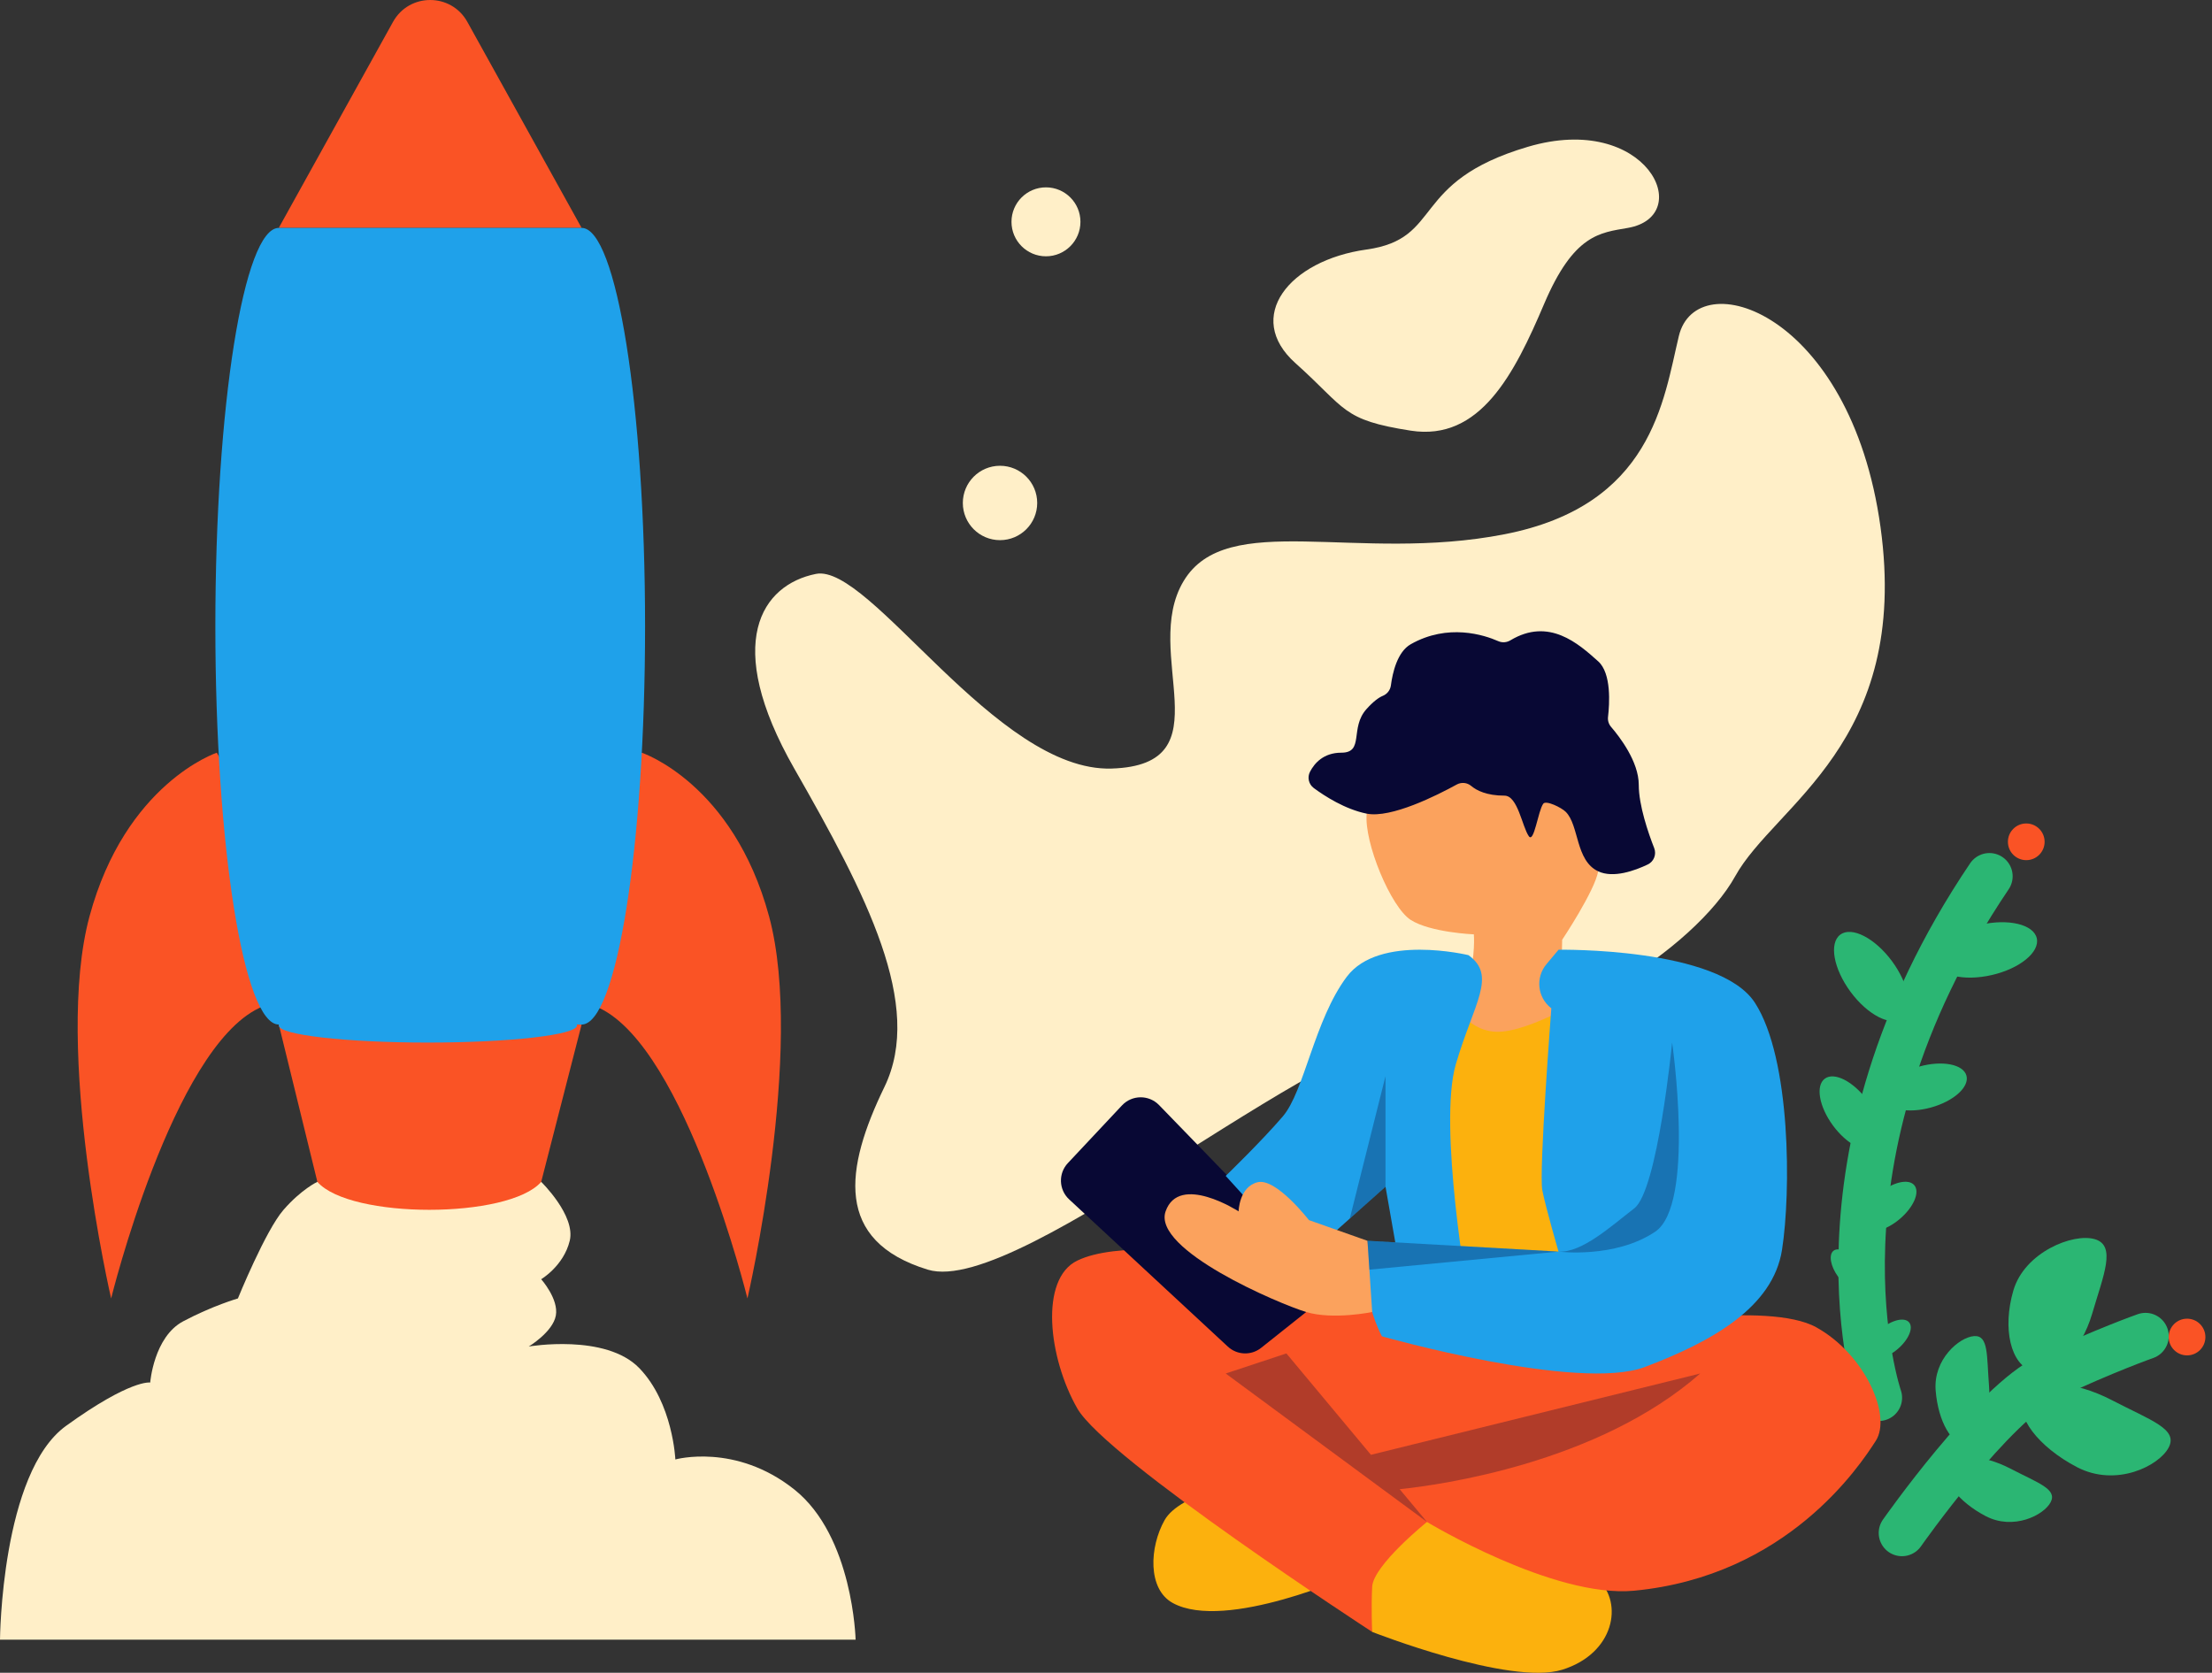 <svg width="238" height="180" viewBox="0 0 238 180" fill="none" xmlns="http://www.w3.org/2000/svg">
<rect x="0" y="0" width="238" height="180" fill="#333333" stroke="none"/>
<path d="M180.636 36.158C178.978 43.064 177.777 54.389 161.874 57.49C145.971 60.595 131.993 54.776 127.348 62.532C122.699 70.289 132.009 82.314 119.597 82.701C107.185 83.087 93.61 60.592 87.791 61.755C81.972 62.919 77.707 69.134 85.463 82.707C93.22 96.276 99.426 108.166 95.161 116.96C90.895 125.755 89.732 133.52 99.816 136.619C109.9 139.717 144.718 108.682 155.668 110.628C166.619 112.575 182.433 102 186.698 94.289C190.963 86.579 205.555 79.986 202.334 56.713C199.109 33.444 182.534 28.248 180.636 36.158Z" fill="#FFEFC8"/>
<path d="M175.158 24.523C172.161 25.048 169.339 25.177 166.14 32.704C162.94 40.23 159.255 47.504 151.787 46.34C144.319 45.177 144.903 44.013 139.375 39.069C133.848 34.122 138.675 28.015 147.025 26.851C155.374 25.687 151.594 19.579 164.392 15.796C177.194 12.013 182.525 23.23 175.158 24.523Z" fill="#FFEFC8"/>
<path d="M112.541 27.579C114.589 27.579 116.25 25.918 116.25 23.869C116.25 21.82 114.589 20.16 112.541 20.16C110.492 20.16 108.831 21.82 108.831 23.869C108.831 25.918 110.492 27.579 112.541 27.579Z" fill="#FFEFC8"/>
<path d="M107.597 58.123C109.807 58.123 111.598 56.331 111.598 54.122C111.598 51.912 109.807 50.12 107.597 50.12C105.387 50.12 103.596 51.912 103.596 54.122C103.596 56.331 105.387 58.123 107.597 58.123Z" fill="#FFEFC8"/>
<path d="M204.64 164.955C204.64 164.955 214.423 150.993 220.423 148.158C226.423 145.324 230.845 143.77 230.845 143.77" stroke="#2BB673" stroke-width="5" stroke-miterlimit="10" stroke-linecap="round" stroke-linejoin="round"/>
<path d="M201.797 123.454C202.814 122.703 202.418 120.44 200.912 118.401C199.406 116.361 197.36 115.317 196.342 116.069C195.324 116.821 195.721 119.083 197.227 121.123C198.733 123.162 200.779 124.206 201.797 123.454Z" fill="#2BB673"/>
<path d="M200.346 138.711C200.915 138.291 200.692 137.025 199.849 135.883C199.006 134.741 197.861 134.156 197.292 134.576C196.723 134.997 196.946 136.263 197.789 137.405C198.632 138.546 199.777 139.131 200.346 138.711Z" fill="#2BB673"/>
<path d="M204.669 109.584C205.901 108.675 205.409 105.919 203.57 103.429C201.731 100.94 199.242 99.659 198.01 100.569C196.778 101.479 197.27 104.234 199.109 106.724C200.948 109.214 203.437 110.494 204.669 109.584Z" fill="#2BB673"/>
<path d="M214.309 104.919C217.325 104.224 219.491 102.451 219.147 100.959C218.804 99.466 216.08 98.82 213.064 99.515C210.048 100.21 207.881 101.983 208.225 103.475C208.569 104.967 211.293 105.614 214.309 104.919Z" fill="#2BB673"/>
<path d="M207.765 119.173C210.209 118.497 211.916 116.961 211.579 115.742C211.242 114.522 208.988 114.082 206.544 114.757C204.101 115.433 202.393 116.969 202.73 118.189C203.067 119.408 205.322 119.849 207.765 119.173Z" fill="#2BB673"/>
<path d="M233.341 155.755C232.303 157.745 227.676 160.06 223.484 157.877C219.293 155.694 216.738 152.31 217.776 150.32C218.814 148.33 223.052 148.487 227.24 150.67C231.431 152.85 234.376 153.762 233.341 155.755Z" fill="#2BB673"/>
<path d="M220.641 161.642C219.907 163.051 216.624 164.694 213.655 163.143C210.686 161.596 208.874 159.198 209.608 157.785C210.342 156.376 213.348 156.486 216.317 158.034C219.287 159.581 221.375 160.229 220.641 161.642Z" fill="#2BB673"/>
<path d="M212.387 143.773C210.799 143.896 208.005 146.273 208.266 149.614C208.527 152.955 210.023 155.559 211.61 155.436C213.198 155.313 214.269 152.506 214.011 149.166C213.75 145.825 213.971 143.648 212.387 143.773Z" fill="#2BB673"/>
<path d="M204.394 131.178C205.895 129.914 206.6 128.282 205.969 127.534C205.339 126.785 203.611 127.204 202.111 128.468C200.61 129.733 199.905 131.364 200.536 132.112C201.166 132.861 202.894 132.442 204.394 131.178Z" fill="#2BB673"/>
<path d="M204.159 145.183C205.349 144.18 205.909 142.885 205.408 142.291C204.908 141.697 203.537 142.029 202.346 143.032C201.156 144.036 200.596 145.33 201.097 145.924C201.597 146.518 202.968 146.186 204.159 145.183Z" fill="#2BB673"/>
<path d="M218.688 147.544C216.345 146.856 215.424 142.969 216.63 138.857C217.834 134.746 223.054 132.654 225.394 133.342C227.734 134.03 226.315 137.233 225.112 141.344C223.908 145.456 221.031 148.232 218.688 147.544Z" fill="#2BB673"/>
<path d="M235.316 145.846C236.406 145.846 237.29 144.962 237.29 143.872C237.29 142.781 236.406 141.897 235.316 141.897C234.225 141.897 233.341 142.781 233.341 143.872C233.341 144.962 234.225 145.846 235.316 145.846Z" fill="#FA5325"/>
<path d="M218.015 92.557C219.106 92.557 219.99 91.673 219.99 90.583C219.99 89.493 219.106 88.609 218.015 88.609C216.925 88.609 216.041 89.493 216.041 90.583C216.041 91.673 216.925 92.557 218.015 92.557Z" fill="#FA5325"/>
<path d="M202.155 150.406C202.155 150.406 193.364 124.935 214.051 94.292" stroke="#2BB673" stroke-width="5" stroke-miterlimit="10" stroke-linecap="round" stroke-linejoin="round"/>
<path d="M58.229 127.173C58.229 127.173 61.96 130.8 61.3 133.514C60.64 136.229 58.229 137.65 58.229 137.65C58.229 137.65 60.133 139.785 59.805 141.563C59.476 143.34 56.891 144.891 56.891 144.891C56.891 144.891 65.166 143.469 68.787 147.219C72.407 150.968 72.665 157.045 72.665 157.045C72.665 157.045 79.132 155.236 85.466 160.278C91.801 165.32 92.059 176.439 92.059 176.439H0C0 176.439 0.129 158.467 7.112 153.425C14.095 148.383 16.161 148.769 16.161 148.769C16.161 148.769 16.545 143.856 19.714 142.177C22.883 140.497 25.597 139.72 25.597 139.72C25.597 139.72 28.57 132.403 30.51 130.179C32.451 127.956 34.146 127.173 34.146 127.173H58.229Z" fill="#FFEFC8"/>
<path d="M147.639 175.601C147.639 175.601 162.455 181.42 168.08 179.673C173.706 177.926 174.673 172.497 171.958 169.975C169.244 167.454 153.921 162.799 153.921 162.799C153.921 162.799 148.468 160.665 147.024 165.514C145.584 170.362 147.639 175.601 147.639 175.601Z" fill="#FCB10D"/>
<path d="M134.333 159.308C134.333 159.308 126.942 160.665 125.305 163.573C123.669 166.481 123.457 171.004 126.19 172.494C131.88 175.598 145.667 169.389 145.667 169.389L134.333 159.308Z" fill="#FCB10D"/>
<path d="M174.479 142.825C174.479 142.825 190.189 139.917 195.424 142.825C200.66 145.732 203.571 152.328 201.824 155.043C200.077 157.757 192.277 169.589 175.837 171.167C167.146 172.002 153.534 163.77 153.534 163.77C153.534 163.77 147.755 168.425 147.638 170.752C147.522 173.08 147.638 175.601 147.638 175.601C147.638 175.601 119.013 156.983 115.909 151.551C112.805 146.119 111.822 137.632 115.909 135.648C119.996 133.665 128.904 134.485 134.913 135.648C140.929 136.812 155.281 145.539 174.479 142.825Z" fill="#FA5325"/>
<path d="M133.839 128.331L124.71 118.913C123.614 117.783 121.796 117.798 120.721 118.947L114.899 125.153C113.852 126.267 113.913 128.021 115.034 129.059L132.104 144.897C133.102 145.825 134.628 145.883 135.697 145.032L140.542 141.176L133.839 128.331Z" fill="#080834"/>
<path d="M167.887 109.919L168.08 101.128C168.08 101.128 171.571 95.892 171.958 93.758C172.345 91.624 171.958 87.939 171.958 87.939C171.958 87.939 171.181 78.825 162.845 79.599C154.508 80.373 147.35 84.448 147.049 87.549C146.748 90.654 149.656 97.633 151.79 98.99C153.924 100.348 158.579 100.541 158.579 100.541C158.579 100.541 158.773 102.869 157.999 105.39C157.225 107.911 155.671 110.625 155.671 110.625C155.671 110.625 159.743 112.176 162.654 112.176C165.559 112.182 167.887 109.919 167.887 109.919Z" fill="#FBA25D"/>
<path d="M155.668 106.56C155.668 106.56 157.219 110.825 160.904 111.021C164.589 111.215 171.958 106.56 171.958 106.56L170.988 139.723L151.787 137.396L155.668 106.56Z" fill="#FCB10D"/>
<path d="M157.996 102.777C157.996 102.777 148.397 100.449 144.906 105.104C141.414 109.759 140.349 117.421 138.021 120.135C135.693 122.85 131.88 126.534 131.88 126.534L140.155 135.648L149.075 127.698L151.016 138.753L157.999 139.723C157.999 139.723 154.701 121.106 156.642 114.51C158.576 107.917 161.097 105.006 157.996 102.777Z" fill="#1FA1EA"/>
<path d="M167.693 102.196L166.388 103.753C165.191 105.184 165.415 107.318 166.879 108.47L166.916 108.497C166.916 108.497 165.559 126.145 165.946 128.085C166.333 130.026 167.69 134.678 167.69 134.678L147.132 133.514C147.132 133.514 146.938 135.842 147.132 138.556C147.325 141.271 148.683 143.792 148.683 143.792C148.683 143.792 169.821 149.804 176.997 147.09C184.174 144.375 190.766 140.69 191.737 134.485C192.707 128.279 192.707 113.926 188.829 107.914C184.954 101.905 167.693 102.196 167.693 102.196Z" fill="#1FA1EA"/>
<path d="M147.135 133.517L140.831 131.288C140.831 131.288 137.297 126.71 135.304 127.216C133.311 127.723 133.268 130.348 133.268 130.348C133.268 130.348 126.869 126.209 125.413 130.348C123.958 134.488 137.631 140.307 140.539 141.179C143.447 142.051 147.639 141.179 147.639 141.179L147.135 133.517Z" fill="#FBA25D"/>
<path d="M162.513 68.901C162.114 69.14 161.632 69.18 161.208 68.993C159.691 68.324 155.8 67.052 151.79 69.322C150.341 70.141 149.831 72.392 149.653 73.756C149.585 74.262 149.251 74.686 148.778 74.879C148.375 75.045 147.801 75.438 147.027 76.301C145.197 78.337 146.825 80.993 144.322 80.993C142.403 80.993 141.423 82.132 140.951 83.044C140.634 83.649 140.809 84.395 141.359 84.801C142.507 85.648 144.715 87.082 147.049 87.552C149.674 88.077 154.64 85.572 156.734 84.42C157.237 84.144 157.855 84.202 158.294 84.571C158.871 85.056 159.955 85.615 161.874 85.615C163.308 85.615 163.775 88.959 164.493 89.978C165.055 90.773 165.479 87.279 166.044 86.487C166.336 86.075 168.012 86.904 168.467 87.359C169.922 88.814 169.496 92.6 171.958 93.758C173.586 94.526 175.904 93.684 177.286 93.024C177.946 92.711 178.25 91.94 177.983 91.258C177.354 89.653 176.322 86.674 176.322 84.448C176.322 81.948 174.252 79.274 173.346 78.22C173.088 77.922 172.969 77.532 173.015 77.139C173.177 75.761 173.398 72.454 171.958 71.164C169.821 69.251 166.658 66.414 162.513 68.901Z" fill="#080834"/>
<path opacity="0.3" d="M167.693 134.678C167.693 134.678 173.73 135.455 178.081 132.544C182.433 129.636 179.912 112.179 179.912 112.179C179.912 112.179 178.361 128.082 175.84 130.023C173.319 131.964 170.205 134.822 167.693 134.678Z" fill="#080834"/>
<path opacity="0.3" d="M149.073 127.698V115.802L145.228 131.125L149.073 127.698Z" fill="#080834"/>
<path opacity="0.3" d="M147.135 133.517L167.693 134.678L147.341 136.622L147.135 133.517Z" fill="#080834"/>
<path opacity="0.3" d="M182.936 147.796L147.506 156.544L138.408 145.634L131.88 147.796L153.537 163.77L150.599 160.245C154.993 159.787 171.955 157.435 182.936 147.796Z" fill="#080834"/>
<path d="M62.577 24.523L50.285 2.356C48.544 -0.785 44.027 -0.785 42.286 2.356L29.994 24.523H62.577Z" fill="#FA5325"/>
<path d="M69.053 80.996C69.053 80.996 78.867 84.257 82.749 98.607C86.627 112.959 80.421 139.72 80.421 139.72C80.421 139.72 73.828 112.931 64.518 108.482C55.208 104.039 69.053 80.996 69.053 80.996Z" fill="#FA5325"/>
<path d="M23.325 80.996C23.325 80.996 13.511 84.257 9.63 98.607C5.752 112.959 11.957 139.72 11.957 139.72C11.957 139.72 18.55 112.931 27.86 108.482C37.168 104.039 23.325 80.996 23.325 80.996Z" fill="#FA5325"/>
<path d="M29.998 110.245L34.149 127.176C37.656 131.184 54.723 131.184 58.23 127.176L62.578 110.245H29.998Z" fill="#FA5325"/>
<path d="M62.578 24.523H29.997C26.227 24.523 23.171 43.712 23.171 67.384C23.171 91.056 26.227 110.245 29.997 110.245H30.019C30.004 110.275 29.997 110.309 29.997 110.343C29.997 111.359 37.18 112.185 46.039 112.185C54.898 112.185 62.08 111.359 62.08 110.343C62.08 110.309 62.071 110.278 62.059 110.245H62.581C66.351 110.245 69.407 91.056 69.407 67.384C69.404 43.712 66.348 24.523 62.578 24.523Z" fill="#1FA1EA"/>
<mask id="mask0" style="mask-type:alpha" maskUnits="userSpaceOnUse" x="30" y="52" width="33" height="33">
<path d="M46.288 84.104C54.988 84.104 62.04 77.051 62.04 68.351C62.04 59.651 54.988 52.599 46.288 52.599C37.588 52.599 30.535 59.651 30.535 68.351C30.535 77.051 37.588 84.104 46.288 84.104Z" fill="white"/>
</mask>
<g mask="url(#mask0)">
<rect x="32" y="55" width="29" height="30"/>
</g>
</svg>
